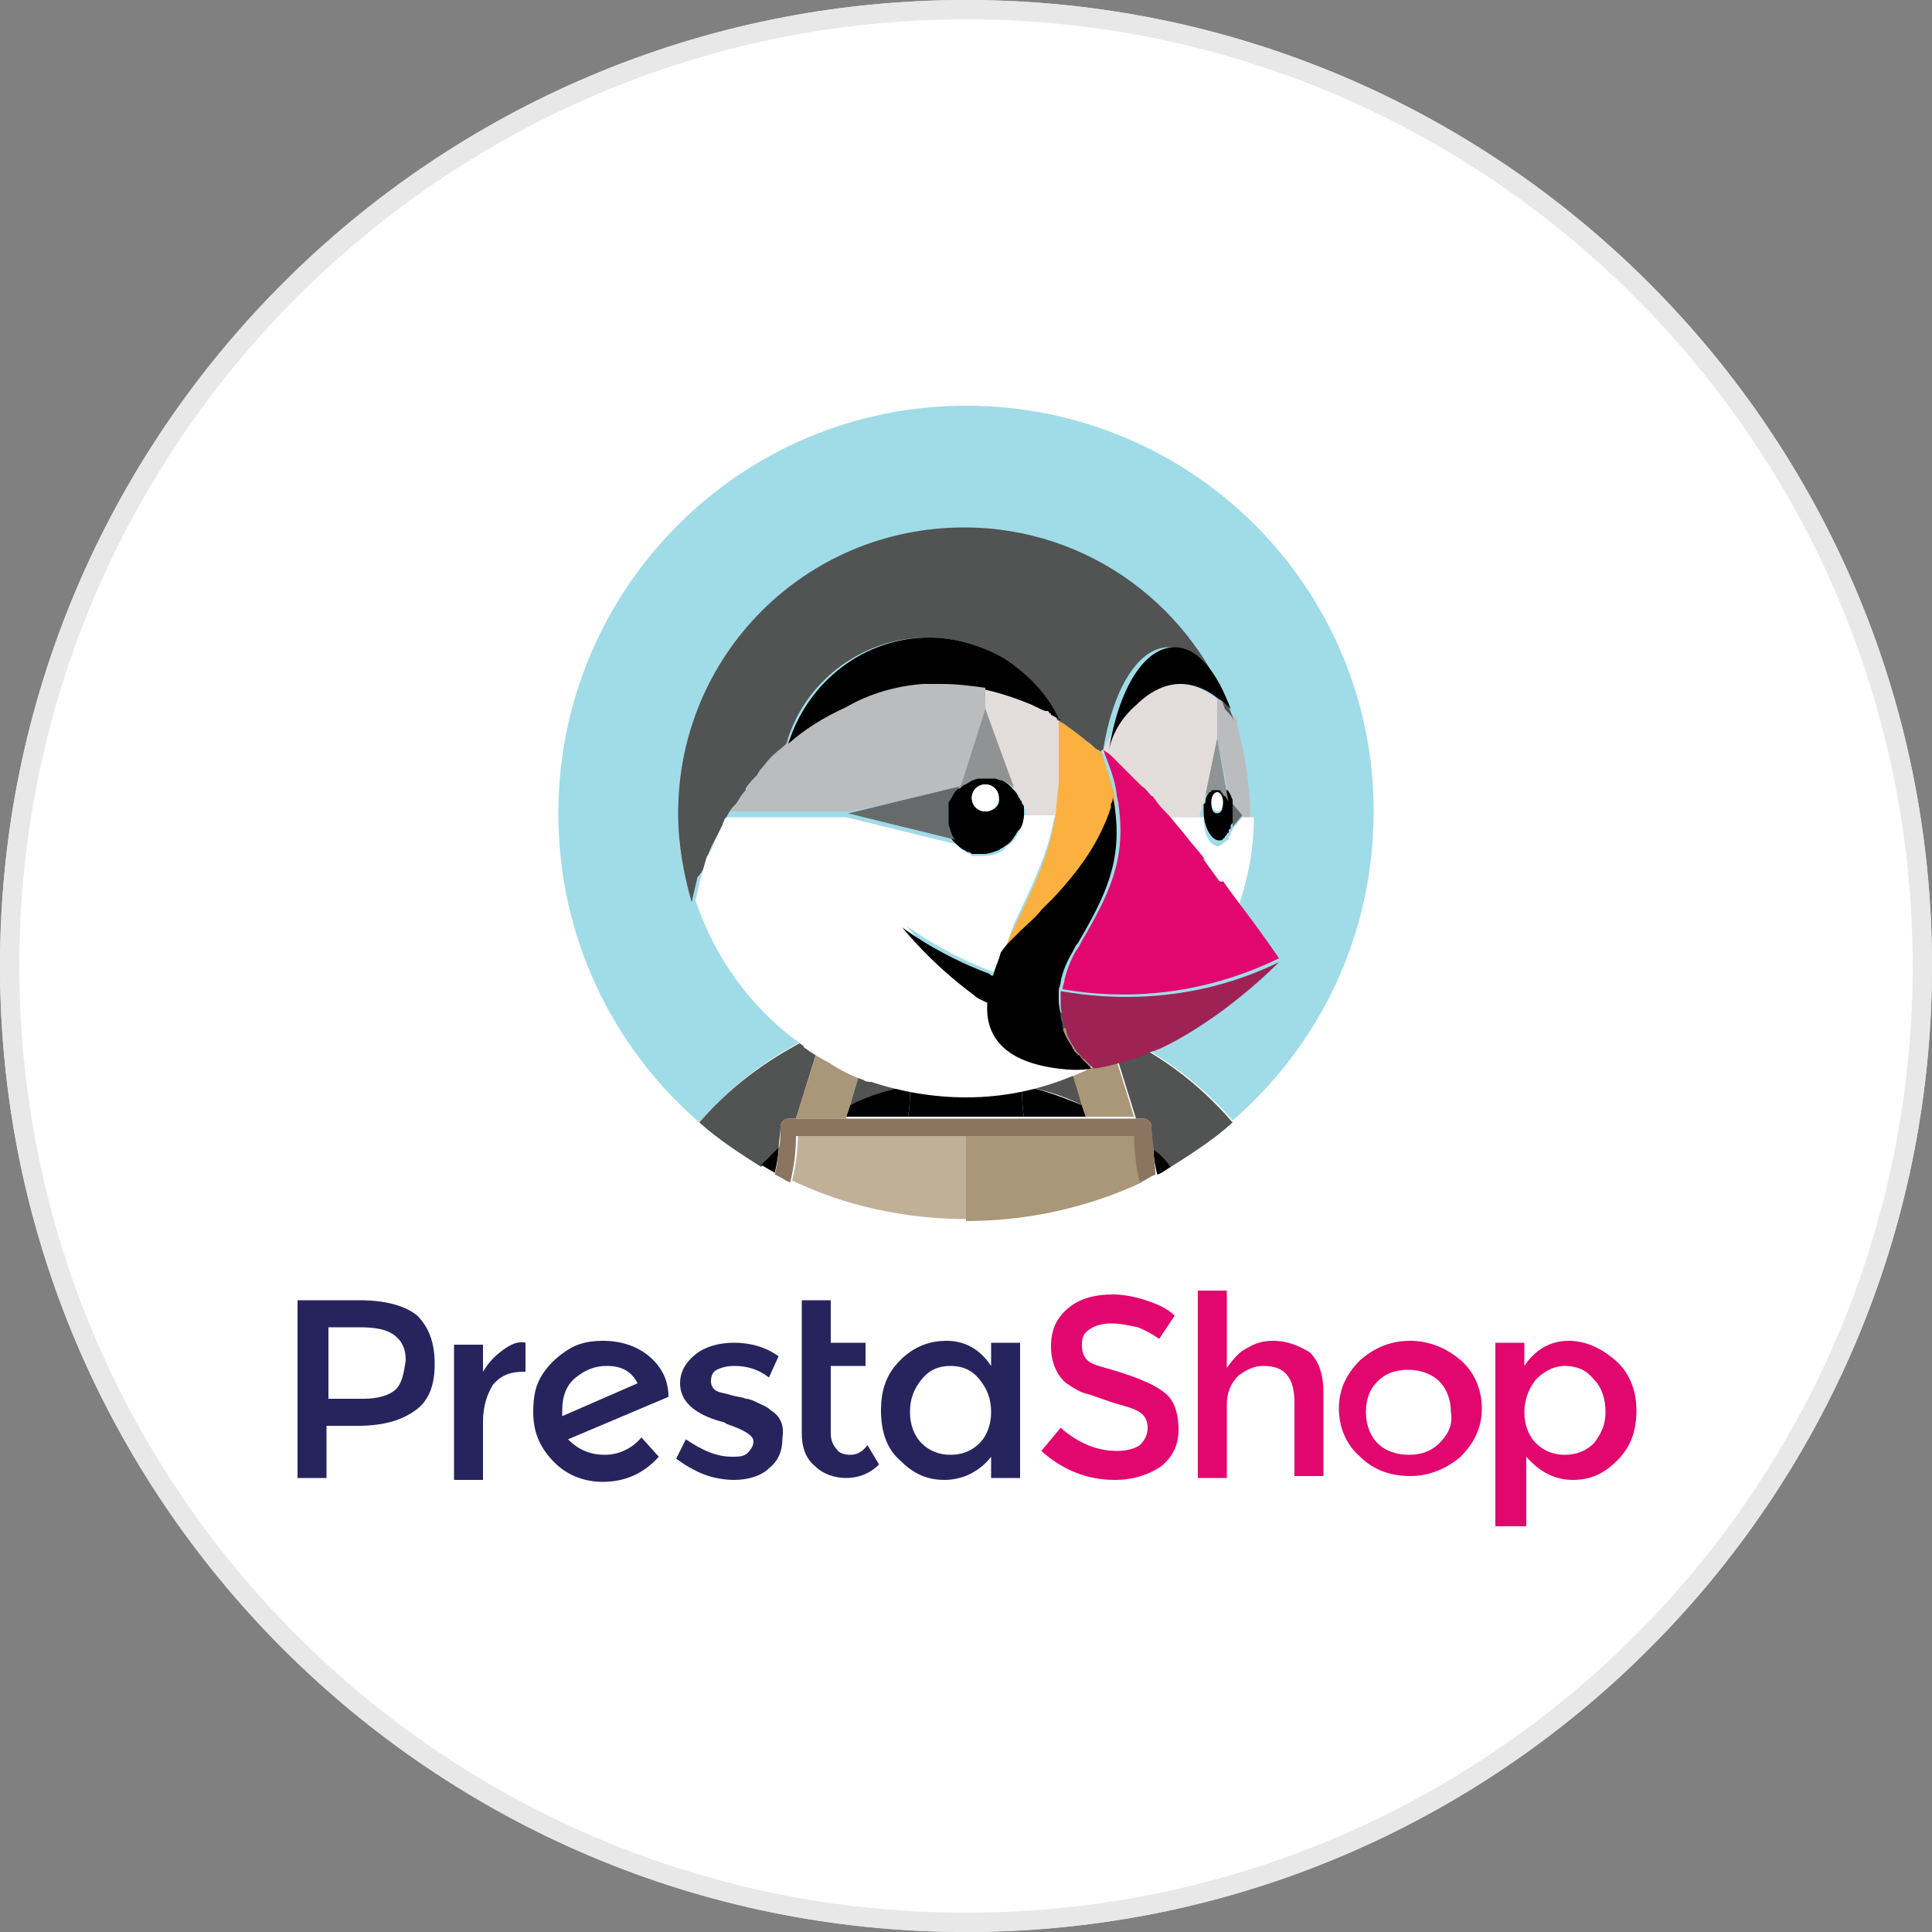 <?xml version="1.0" encoding="utf-8"?>
<!-- Generator: Adobe Illustrator 24.2.1, SVG Export Plug-In . SVG Version: 6.00 Build 0)  -->
<svg version="1.1" id="Layer_1" xmlns="http://www.w3.org/2000/svg" xmlns:xlink="http://www.w3.org/1999/xlink" x="0px" y="0px"
	width="100px" height="100px" viewBox="0 0 100 100" style="enable-background:new 0 0 100 100;" xml:space="preserve">
<rect x="0" y="0" width="100" height="100" fill="#808080" stroke="none"/>
<g>
	<g>
		<path style="fill:#E8E8E8;" d="M50,0c27.6,0,50,22.4,50,50s-22.4,50-50,50S0,77.6,0,50S22.4,0,50,0"/>
		<path style="fill:#FFFFFF;" d="M50,1c27,0,49,22,49,49S77.1,99,50,99S1,77,1,50S23,1,50,1"/>
		<path style="fill:#E8E8E8;" d="M50,0c27.6,0,50,22.4,50,50s-22.4,50-50,50S0,77.6,0,50S22.4,0,50,0"/>
		<path style="fill:#FFFFFF;" d="M50,1c27,0,49,22,49,49S77.1,99,50,99S1,77,1,50S23,1,50,1"/>
	</g>
	<g id="XMLID_141_">
		<g id="XMLID_142_">
			<path id="XMLID_160_" style="fill:#27245D;" d="M29.1,73.3c0-0.1,0-0.1,0-0.3c0-0.7,0.2-1.3,0.7-1.7c0.5-0.4,1-0.6,1.6-0.6
				c0.8,0,1.3,0.3,1.6,0.9L29.1,73.3z M34.6,72.3c0-0.8-0.3-1.5-1-2.1c-0.6-0.5-1.4-0.8-2.4-0.8c-0.6,0-1.2,0.1-1.7,0.4
				c-0.5,0.3-1,0.7-1.4,1.3c-0.4,0.6-0.5,1.2-0.5,2c0,1.1,0.4,1.9,1.1,2.6c0.7,0.7,1.6,1,2.5,1c1.1,0,2.1-0.4,2.9-1.3l-0.9-1
				c-0.5,0.6-1.2,0.9-1.9,0.9c-0.8,0-1.4-0.3-1.9-0.8L34.6,72.3L34.6,72.3z"/>
			<path id="XMLID_138_" style="fill:#27245D;" d="M26,69.9c-0.4,0.3-0.7,0.6-1,1.1v-1.4h-1.5v7H25v-3c0-0.8,0.2-1.4,0.5-1.9
				c0.4-0.5,0.9-0.7,1.6-0.7h0.1l0-1.5C26.8,69.4,26.4,69.6,26,69.9"/>
			<path id="XMLID_137_" style="fill:#27245D;" d="M39.9,73c-0.2-0.2-0.5-0.3-0.7-0.4c-0.2-0.1-0.4-0.2-0.6-0.2
				c-0.2-0.1-0.5-0.1-0.8-0.2c-0.3-0.1-0.5-0.1-0.7-0.2c-0.2-0.1-0.3-0.3-0.3-0.5c0-0.3,0.1-0.5,0.3-0.6c0.2-0.1,0.5-0.2,0.9-0.2
				c0.7,0,1.3,0.2,1.8,0.6l0.5-1.1c-0.7-0.5-1.5-0.7-2.3-0.7c-0.8,0-1.5,0.2-2,0.6c-0.5,0.4-0.8,0.9-0.8,1.5c0,0.9,0.7,1.6,2.2,2
				c0,0,0.1,0,0.2,0.1c0.9,0.3,1.4,0.6,1.4,0.9c0,0.2-0.1,0.4-0.3,0.6c-0.2,0.2-0.5,0.2-0.8,0.2c-0.8,0-1.5-0.3-2.4-0.9L35,75.5
				c0.4,0.3,0.9,0.6,1.4,0.8c0.5,0.2,1.1,0.3,1.6,0.3c0.7,0,1.4-0.2,1.8-0.6c0.5-0.4,0.7-0.9,0.7-1.6C40.6,73.8,40.4,73.3,39.9,73"
				/>
			<path id="XMLID_155_" style="fill:#27245D;" d="M20.5,71.9c-0.3,0.3-0.9,0.5-1.7,0.5h-1.8v-3.7h1.6c0.8,0,1.4,0.1,1.8,0.4
				c0.4,0.3,0.6,0.7,0.6,1.3C20.9,71.1,20.8,71.6,20.5,71.9 M21.6,68.1c-0.6-0.5-1.6-0.8-3-0.8h-3.2v9.2h1.5v-2.7h1.6
				c1.4,0,2.3-0.3,3-0.8s1-1.3,1-2.4C22.5,69.5,22.2,68.7,21.6,68.1"/>
			<path id="XMLID_134_" style="fill:#27245D;" d="M44,75.3c-0.3,0-0.6-0.1-0.7-0.3c-0.2-0.2-0.3-0.5-0.3-0.8v-3.5h1.8v-1.2H43v-2.2
				h-1.5v6.9c0,0.7,0.2,1.3,0.7,1.7c0.4,0.4,1,0.6,1.6,0.6c0.6,0,1.2-0.2,1.7-0.7l-0.6-1C44.6,75.2,44.3,75.3,44,75.3"/>
			<path id="XMLID_151_" style="fill:#27245D;" d="M50.7,74.7c-0.4,0.4-0.9,0.6-1.5,0.6c-0.6,0-1.1-0.2-1.5-0.6
				c-0.4-0.4-0.6-1-0.6-1.6c0-0.7,0.2-1.2,0.6-1.7c0.4-0.5,0.9-0.7,1.5-0.7s1.1,0.2,1.5,0.7c0.4,0.5,0.6,1,0.6,1.7
				C51.3,73.7,51.1,74.3,50.7,74.7 M51.3,70.7c-0.6-0.9-1.4-1.3-2.3-1.3s-1.7,0.3-2.4,1s-1,1.5-1,2.6c0,1.1,0.3,2,1,2.6
				c0.7,0.7,1.4,1,2.3,1c0.4,0,0.9-0.1,1.3-0.3c0.4-0.2,0.8-0.5,1.1-0.9v1.1h1.5v-7h-1.5V70.7z"/>
			<path id="XMLID_148_" style="fill:#E2066F;" d="M74.5,74.7c-0.4,0.4-0.9,0.6-1.6,0.6c-0.6,0-1.2-0.2-1.6-0.6
				c-0.4-0.4-0.6-1-0.6-1.6c0-0.7,0.2-1.2,0.6-1.6c0.4-0.4,0.9-0.6,1.6-0.6c0.6,0,1.2,0.2,1.6,0.6c0.4,0.4,0.6,1,0.6,1.6
				C75.2,73.7,75,74.2,74.5,74.7 M73,69.4c-1.1,0-1.9,0.4-2.6,1c-0.7,0.7-1.1,1.5-1.1,2.5c0,1,0.4,1.9,1.1,2.5c0.7,0.7,1.6,1,2.6,1
				c1,0,1.9-0.4,2.6-1c0.7-0.7,1.1-1.5,1.1-2.5c0-1-0.4-1.9-1.1-2.5C74.9,69.8,74,69.4,73,69.4"/>
			<path id="XMLID_145_" style="fill:#E2066F;" d="M82.5,74.7c-0.4,0.4-0.9,0.6-1.5,0.6s-1.1-0.2-1.5-0.6c-0.4-0.4-0.6-1-0.6-1.6
				s0.2-1.2,0.6-1.7c0.4-0.4,0.9-0.7,1.5-0.7c0.6,0,1.1,0.2,1.5,0.7c0.4,0.4,0.6,1,0.6,1.7C83.1,73.7,82.9,74.2,82.5,74.7
				 M83.6,70.4c-0.7-0.6-1.5-1-2.4-1s-1.7,0.4-2.3,1.3v-1.2h-1.5V79H79v-3.6c0.7,0.8,1.5,1.2,2.4,1.2s1.6-0.3,2.3-1
				c0.7-0.7,1-1.5,1-2.6S84.3,71,83.6,70.4"/>
			<path id="XMLID_127_" style="fill:#E2066F;" d="M65.9,69.4c-0.5,0-0.9,0.1-1.4,0.4c-0.4,0.2-0.7,0.6-1,1v-4h-1.5v9.7h1.5v-3.8
				c0-0.6,0.2-1.1,0.6-1.5c0.4-0.3,0.8-0.5,1.3-0.5c1.1,0,1.6,0.6,1.6,1.9v3.8h1.5v-4.3c0-0.9-0.2-1.6-0.7-2.1
				C67.3,69.7,66.7,69.4,65.9,69.4"/>
			<path id="XMLID_126_" style="fill:#E2066F;" d="M60.3,72.1c-0.5-0.4-1.2-0.7-2.1-1s-1.5-0.4-1.8-0.6c-0.3-0.2-0.4-0.5-0.4-0.9
				c0-0.4,0.1-0.6,0.4-0.8c0.3-0.2,0.7-0.3,1.1-0.3c0.5,0,0.9,0.1,1.4,0.2c0.5,0.2,0.8,0.4,1.1,0.6l0.8-1.2
				c-0.4-0.4-0.9-0.6-1.5-0.8s-1.2-0.3-1.7-0.3c-0.9,0-1.7,0.2-2.3,0.7c-0.6,0.5-0.9,1.1-0.9,2c0,0.8,0.3,1.5,0.8,1.9
				c0.3,0.2,0.6,0.4,0.9,0.5c0.4,0.1,0.9,0.3,1.5,0.5c0.7,0.2,1.1,0.3,1.4,0.5s0.4,0.5,0.4,0.8s-0.1,0.6-0.4,0.9
				c-0.3,0.2-0.7,0.3-1.2,0.3c-1,0-2-0.4-2.9-1.2l-1,1.2c1.1,1,2.4,1.5,3.8,1.5c1,0,1.8-0.3,2.4-0.7c0.6-0.5,0.9-1.1,0.9-1.9
				S60.8,72.5,60.3,72.1"/>
		</g>
		<g>
			<path id="XMLID_125_" style="fill:#A0DBE8;" d="M42.6,53.4c0.3-0.2,0.7-0.3,1-0.4c0.4-0.1,0.8-0.3,1.2-0.4c0.5-0.2,1-0.3,1.5-0.4
				c0.7-0.1,1.4-0.3,2.1-0.3c-0.4,1.2-0.8,2.4-1.3,3.7c0,0.2,0,0.5,0,0.7C48,56,49,55.9,50,55.9s2,0.1,2.9,0.3c0-0.2,0-0.5,0-0.7
				c-0.5-1.2-0.9-2.4-1.3-3.7c0.7,0.1,1.4,0.2,2.1,0.3c0.5,0.1,1,0.2,1.5,0.4c0.4,0.1,0.8,0.3,1.2,0.4c0.4,0.1,0.7,0.3,1,0.4
				c2.4,1.1,4.6,2.6,6.4,4.7c4.5-3.9,7.3-9.6,7.3-16C71.1,30.4,61.7,21,50,21c-11.7,0-21.1,9.5-21.1,21.1c0,6.4,2.8,12.1,7.3,16
				C38,56,40.2,54.4,42.6,53.4z"/>
			<path id="XMLID_124_" style="fill:#525353;" d="M44,57.2c1-0.4,2-0.8,3.1-1c0-0.2,0-0.5,0-0.7c0.5-1.2,0.9-2.4,1.3-3.7
				c-0.7,0.1-1.4,0.2-2.1,0.3c-0.5,0.1-1,0.2-1.5,0.4c-0.4,0.1-0.8,0.3-1.2,0.4l1.5,0.4L44,57.2z"/>
			<path id="XMLID_123_" style="fill:#525353;" d="M40.3,59.5c0-0.4,0.1-0.8,0.1-1.2c0-0.2,0.2-0.4,0.4-0.4h0.4l1.4-4.5
				c-2.4,1.1-4.6,2.6-6.4,4.7c1,0.9,2.1,1.6,3.2,2.3C39.7,60,40,59.7,40.3,59.5z"/>
			<path id="XMLID_122_" style="fill:#525353;" d="M57.4,53.4l1.4,4.5h0.4c0.2,0,0.4,0.2,0.4,0.4c0,0.4,0,0.8,0.1,1.2
				c0.3,0.3,0.6,0.6,0.9,0.9c1.1-0.7,2.2-1.4,3.2-2.3C62,56,59.8,54.4,57.4,53.4z"/>
			<path id="XMLID_121_" style="fill:#525353;" d="M54.9,53.3l1.5-0.4c-0.4-0.1-0.8-0.3-1.2-0.4c-0.5-0.2-1-0.3-1.5-0.4
				c-0.7-0.1-1.4-0.3-2.1-0.3c0.4,1.2,0.8,2.4,1.3,3.7c0,0.2,0,0.5,0,0.7c1.1,0.2,2.1,0.5,3.1,1L54.9,53.3z"/>
			<path id="XMLID_120_" d="M50,57.8h3c-0.1-0.5-0.1-1.1-0.1-1.6C52,56,51,55.9,50,55.9c-1,0-2,0.1-2.9,0.3c0,0.5,0,1.1-0.1,1.6H50z
				"/>
			<path id="XMLID_119_" d="M39.4,60.3c0.2,0.1,0.5,0.3,0.7,0.4c0.1-0.4,0.2-0.9,0.2-1.3C40,59.7,39.7,60,39.4,60.3z"/>
			<path id="XMLID_118_" d="M43.8,57.8H47c0.1-0.5,0.1-1.1,0.1-1.6c-1.1,0.2-2.1,0.5-3.1,1L43.8,57.8z"/>
			<path id="XMLID_117_" d="M59.7,59.5c0,0.4,0.1,0.9,0.2,1.3c0.3-0.1,0.5-0.3,0.7-0.4C60.3,60,60,59.7,59.7,59.5z"/>
			<path id="XMLID_116_" d="M56.2,57.8L56,57.2c-1-0.4-2-0.8-3.1-1c0,0.5,0,1.1,0.1,1.6H56.2L56.2,57.8z"/>
			<path id="XMLID_115_" style="fill:#AA9678;" d="M43.8,57.8l0.2-0.6l1.2-3.9L43.6,53c-0.4,0.1-0.7,0.3-1,0.4l-1.4,4.5h1.4H43.8
				L43.8,57.8z"/>
			<path id="XMLID_114_" style="fill:#AA9678;" d="M56,57.2l0.2,0.6h1.1h1.4l-1.4-4.5c-0.3-0.2-0.7-0.3-1-0.4l-1.5,0.4L56,57.2z"/>
			<path id="XMLID_113_" style="fill:#C0B098;" d="M41.3,58.7C41.3,58.7,41.3,58.7,41.3,58.7L41.3,58.7
				C41.3,58.7,41.3,58.7,41.3,58.7z"/>
			<path id="XMLID_112_" style="fill:#C0B098;" d="M50,58.7h-3.1h-3.4h-2.2c0,0,0,0,0,0c0,0.8-0.1,1.6-0.3,2.4c2.7,1.3,5.8,2,9.1,2
				L50,58.7L50,58.7z"/>
			<path id="XMLID_111_" style="fill:#AA9678;" d="M58.7,58.7L58.7,58.7C58.7,58.7,58.7,58.7,58.7,58.7
				C58.7,58.7,58.7,58.7,58.7,58.7z"/>
			<path id="XMLID_110_" style="fill:#AA9678;" d="M58.7,58.7h-2.2h-3.4H50l0,0v4.5c3.2,0,6.3-0.7,9.1-2
				C58.9,60.4,58.8,59.6,58.7,58.7C58.7,58.7,58.7,58.7,58.7,58.7z"/>
			<rect id="XMLID_109_" x="50" y="58.3" style="fill:#786453;" width="0" height="0.4"/>
			<path id="XMLID_108_" style="fill:#8B7460;" d="M59.7,59.5c0-0.4-0.1-0.8-0.1-1.2c0-0.2-0.2-0.4-0.4-0.4h-0.4h-1.5h-1.1H53h-3h-3
				h-3.3h-1.1h-1.4h-0.4c-0.2,0-0.4,0.2-0.4,0.4c0,0.4,0,0.8-0.1,1.2c0,0.4-0.1,0.9-0.2,1.3c0.3,0.1,0.5,0.3,0.8,0.4
				c0.2-0.8,0.3-1.6,0.3-2.4c0,0,0,0,0,0h0h2.2h3.4H50l0,0h3.1h3.4h2.2h0c0,0,0,0,0,0c0,0.8,0.1,1.6,0.3,2.4
				c0.3-0.1,0.5-0.3,0.8-0.4C59.8,60.3,59.7,59.9,59.7,59.5z"/>
			<g>
				<path id="XMLID_107_" style="fill:none;" d="M57.1,38.9L57.1,38.9L57.1,38.9c0.3,0.8,0.6,1.5,0.7,2.3c0,0.1,0,0.1,0,0.2
					c0,0.1,0,0.2,0,0.2c0-0.1,0-0.2,0.1-0.4C57.7,40.4,57.4,39.6,57.1,38.9L57.1,38.9L57.1,38.9L57.1,38.9z"/>
				<path id="XMLID_106_" style="fill:none;" d="M63.3,43.7C63.2,43.7,63.2,43.7,63.3,43.7C63.2,43.7,63.2,43.7,63.3,43.7z"/>
				<path id="XMLID_105_" style="fill:none;" d="M63.4,43.5C63.4,43.6,63.4,43.6,63.4,43.5C63.4,43.6,63.4,43.6,63.4,43.5z"/>
				<path id="XMLID_104_" style="fill:none;" d="M56.5,38.3c-0.5-0.4-1-0.8-1.5-1.1l0,0C55.5,37.5,56,37.9,56.5,38.3z"/>
				<path id="XMLID_103_" style="fill:none;" d="M61.4,43.4C61.4,43.4,61.4,43.4,61.4,43.4C61.4,43.4,61.4,43.4,61.4,43.4z"/>
				<path id="XMLID_102_" style="fill:none;" d="M62.3,44.5C62.3,44.5,62.3,44.5,62.3,44.5C62.3,44.5,62.3,44.5,62.3,44.5z"/>
				<path id="XMLID_101_" style="fill:none;" d="M57.8,41.6c0,0.1,0,0.1,0,0.2C57.7,41.7,57.7,41.7,57.8,41.6z"/>
				<path id="XMLID_100_" style="fill:none;" d="M55.7,49.3c-0.3,0.5-0.5,1.1-0.6,1.5C55.2,50.4,55.4,49.9,55.7,49.3
					c0.1-0.2,0.2-0.4,0.3-0.5C55.9,49,55.8,49.2,55.7,49.3C55.7,49.3,55.7,49.3,55.7,49.3z"/>
				<path id="XMLID_99_" style="fill:none;" d="M57.1,38.9c0,0,0-0.1,0.1-0.1l0,0C57.1,38.8,57.1,38.8,57.1,38.9
					c0.1,0.1,0.3,0.2,0.4,0.3C57.4,39.1,57.2,39,57.1,38.9z"/>
				<path id="XMLID_98_" style="fill:none;" d="M52.9,41.6L52.9,41.6L52.9,41.6z"/>
				<path id="XMLID_97_" style="fill:none;" d="M52.8,41.3L52.8,41.3L52.8,41.3z"/>
				<path id="XMLID_96_" style="fill:none;" d="M54.2,36.8C54.2,36.8,54.1,36.7,54.2,36.8C54.1,36.7,54.2,36.8,54.2,36.8z"/>
				<path id="XMLID_95_" style="fill:none;" d="M54.3,36.8C54.3,36.8,54.2,36.8,54.3,36.8C54.2,36.8,54.3,36.8,54.3,36.8z"/>
				<path id="XMLID_94_" style="fill:none;" d="M55,38.5c0,0.1,0,0.1,0,0.2C55,38.6,55,38.6,55,38.5z"/>
				<path id="XMLID_93_" style="fill:none;" d="M52.8,41.5L52.8,41.5L52.8,41.5z"/>
				<path id="XMLID_92_" style="fill:none;" d="M63.1,45.6C63.2,45.6,63.2,45.7,63.1,45.6C63.2,45.7,63.2,45.6,63.1,45.6z"/>
				<path id="XMLID_91_" style="fill:none;" d="M55,39.2c0,0.2,0,0.5,0,0.7C55,39.6,55,39.4,55,39.2z"/>
				<path id="XMLID_90_" style="fill:none;" d="M53,41.8L53,41.8L53,41.8z"/>
				<path id="XMLID_89_" style="fill:none;" d="M54.9,37.2c-0.1,0-0.3-0.2-0.5-0.3C54.6,37,54.8,37.1,54.9,37.2z"/>
				<path id="XMLID_88_" style="fill:none;" d="M54.4,36.9c0,0-0.1-0.1-0.1-0.1C54.3,36.9,54.4,36.9,54.4,36.9z"/>
				<path id="XMLID_87_" style="fill:none;" d="M54.9,37.2L54.9,37.2L54.9,37.2L54.9,37.2z"/>
				<path id="XMLID_86_" style="fill:none;" d="M63.8,42.3C63.8,42.3,63.8,42.3,63.8,42.3L63.8,42.3L63.8,42.3
					C63.8,42.3,63.8,42.3,63.8,42.3C63.8,42.3,63.8,42.3,63.8,42.3C63.8,42.3,63.8,42.3,63.8,42.3z"/>
				<path id="XMLID_85_" style="fill:none;" d="M60.4,42.2C60.4,42.2,60.4,42.2,60.4,42.2L60.4,42.2L60.4,42.2
					C60.4,42.3,60.4,42.2,60.4,42.2L60.4,42.2z"/>
				<path id="XMLID_84_" style="fill:none;" d="M57.5,39.2c0.3,0.3,0.6,0.5,0.8,0.8C58,39.7,57.8,39.5,57.5,39.2z"/>
				<path id="XMLID_83_" style="fill:none;" d="M63,40.8c0.1,0,0.1,0,0.2,0C63.1,40.8,63,40.8,63,40.8z"/>
				<path id="XMLID_82_" style="fill:none;" d="M62.2,41.9C62.2,41.9,62.2,41.9,62.2,41.9C62.2,41.9,62.2,41.9,62.2,41.9z"/>
				<path id="XMLID_81_" style="fill:none;" d="M63.2,40.9C63.2,40.9,63.3,40.9,63.2,40.9C63.3,40.9,63.2,40.9,63.2,40.9z"/>
				<path id="XMLID_80_" style="fill:none;" d="M63.5,41.1C63.5,41.2,63.5,41.2,63.5,41.1C63.5,41.2,63.5,41.2,63.5,41.1z"/>
				<path id="XMLID_79_" style="fill:none;" d="M63.8,42L63.8,42C63.8,42,63.8,42,63.8,42C63.8,42,63.8,42,63.8,42L63.8,42z"/>
				<path id="XMLID_78_" style="fill:none;" d="M63.8,42.6L63.8,42.6C63.8,42.6,63.8,42.6,63.8,42.6L63.8,42.6
					C63.8,42.6,63.8,42.6,63.8,42.6z"/>
				<path id="XMLID_77_" style="fill:none;" d="M62.4,41.2C62.4,41.2,62.5,41.2,62.4,41.2C62.5,41.2,62.4,41.2,62.4,41.2z"/>
				<path id="XMLID_76_" style="fill:none;" d="M62.8,40.8c0,0,0.1,0,0.2,0C62.9,40.8,62.9,40.8,62.8,40.8z"/>
				<path id="XMLID_75_" style="fill:none;" d="M59.1,40.8c-0.1-0.1-0.3-0.3-0.4-0.4C58.8,40.5,59,40.6,59.1,40.8z"/>
				<path id="XMLID_74_" style="fill:none;" d="M63,36.2L63,36.2L63,36.2v2l-0.7,3.4c0,0,0,0,0,0v0l0,0l0,0l0.7-3.4V36.2L63,36.2
					L63,36.2L63,36.2z"/>
				<path id="XMLID_73_" style="fill:none;" d="M59.8,41.5c-0.1-0.1-0.1-0.2-0.2-0.2C59.7,41.4,59.7,41.5,59.8,41.5z"/>
				<path id="XMLID_72_" style="fill:none;" d="M63.7,41.6C63.7,41.6,63.7,41.7,63.7,41.6L63.7,41.6C63.8,41.7,63.7,41.6,63.7,41.6
					L63.7,41.6L63.7,41.6z"/>
				<path id="XMLID_71_" style="fill:none;" d="M62.1,42.3L62.1,42.3C62.1,42.2,62.1,42.2,62.1,42.3C62.1,42.2,62.1,42.2,62.1,42.3z
					"/>
				<path id="XMLID_70_" style="fill:none;" d="M62.7,40.9C62.7,40.9,62.8,40.9,62.7,40.9C62.8,40.9,62.7,40.9,62.7,40.9z"/>
				<path id="XMLID_69_" style="fill:none;" d="M62.5,41c0,0,0.1-0.1,0.1-0.1C62.6,41,62.6,41,62.5,41z"/>
				<path id="XMLID_68_" style="fill:none;" d="M63.8,42.9L63.8,42.9c0,0.1,0,0.1-0.1,0.2C63.7,43,63.7,42.9,63.8,42.9L63.8,42.9
					L63.8,42.9z"/>
				<path id="XMLID_67_" style="fill:none;" d="M38,41.6c0,0,0.1-0.1,0.1-0.1C38.1,41.5,38.1,41.6,38,41.6z"/>
				<path id="XMLID_66_" style="fill:none;" d="M63.3,40.9c0,0,0.1,0.1,0.1,0.1C63.4,41,63.4,41,63.3,40.9z"/>
				<path id="XMLID_65_" style="fill:none;" d="M38.6,40.7C38.6,40.7,38.7,40.7,38.6,40.7C38.7,40.7,38.6,40.7,38.6,40.7z"/>
				<path id="XMLID_64_" style="fill:none;" d="M53,42.3L53,42.3L53,42.3L53,42.3L53,42.3L53,42.3C53,42.2,53,42.2,53,42.3z"/>
				<path id="XMLID_63_" style="fill:none;" d="M37.1,43.3c0,0.1-0.1,0.2-0.1,0.2C37,43.5,37.1,43.4,37.1,43.3z"/>
				<path id="XMLID_62_" style="fill:none;" d="M36.6,44.4C36.6,44.4,36.6,44.4,36.6,44.4C36.6,44.4,36.6,44.4,36.6,44.4z"/>
				<path id="XMLID_61_" style="fill:none;" d="M63.5,36.7L63.5,36.7L63.5,36.7L63.5,36.7z"/>
				<path id="XMLID_60_" style="fill:none;" d="M40.8,38.4L40.8,38.4L40.8,38.4z"/>
				<path id="XMLID_59_" style="fill:none;" d="M40,39.1c0,0,0.1-0.1,0.1-0.1C40.1,39.1,40,39.1,40,39.1z"/>
				<path id="XMLID_58_" style="fill:none;" d="M39.2,40c0-0.1,0.1-0.1,0.1-0.2C39.3,39.9,39.3,39.9,39.2,40z"/>
				<path id="XMLID_57_" style="fill:none;" d="M63.7,41.6L63,38.2L63.7,41.6z"/>
				<path id="XMLID_56_" style="fill:none;" d="M50.6,44.2C50.6,44.2,50.6,44.2,50.6,44.2C50.6,44.2,50.6,44.2,50.6,44.2z"/>
				<path id="XMLID_55_" style="fill:none;" d="M50.8,44.2C50.8,44.2,50.8,44.2,50.8,44.2C50.8,44.2,50.8,44.2,50.8,44.2z"/>
				<path id="XMLID_54_" style="fill:none;" d="M37.6,42.4c0,0.1-0.1,0.2-0.1,0.3C37.5,42.6,37.5,42.5,37.6,42.4z"/>
				<path id="XMLID_53_" style="fill:none;" d="M50.1,44L50.1,44L50.1,44z"/>
				<path id="XMLID_52_" style="fill:none;" d="M50.4,44.2C50.4,44.2,50.4,44.2,50.4,44.2C50.4,44.2,50.4,44.2,50.4,44.2z"/>
				<path id="XMLID_51_" style="fill:none;" d="M50.2,44.1L50.2,44.1L50.2,44.1z"/>
				<path id="XMLID_50_" style="fill:none;" d="M49.2,43L49.2,43L49.2,43z"/>
				<path id="XMLID_49_" style="fill:none;" d="M49.1,41.8C49.1,41.8,49.1,41.8,49.1,41.8C49.1,41.8,49.1,41.8,49.1,41.8z"/>
				<path id="XMLID_48_" style="fill:none;" d="M49.3,41.3L49.3,41.3L49.3,41.3z"/>
				<path id="XMLID_47_" style="fill:none;" d="M50,40.6L50,40.6L50,40.6z"/>
				<path id="XMLID_46_" style="fill:none;" d="M49.1,41.6C49.1,41.6,49.1,41.6,49.1,41.6C49.1,41.7,49.1,41.6,49.1,41.6z"/>
				<path id="XMLID_45_" style="fill:none;" d="M49.2,41.5C49.2,41.5,49.2,41.5,49.2,41.5C49.2,41.5,49.2,41.5,49.2,41.5z"/>
				<path id="XMLID_44_" style="fill:none;" d="M51.4,40.3C51.4,40.3,51.4,40.3,51.4,40.3C51.4,40.3,51.4,40.3,51.4,40.3z"/>
				<path id="XMLID_43_" style="fill:none;" d="M51.8,40.4L51.8,40.4L51.8,40.4z"/>
				<path id="XMLID_42_" style="fill:none;" d="M50.3,40.4L50.3,40.4L50.3,40.4z"/>
				<path id="XMLID_41_" style="fill:none;" d="M50.7,40.3C50.7,40.3,50.6,40.3,50.7,40.3C50.6,40.3,50.7,40.3,50.7,40.3z"/>
				<path id="XMLID_40_" style="fill:none;" d="M53,42L53,42L53,42z"/>
				<path id="XMLID_39_" style="fill:none;" d="M51,35.9C51,35.8,51,35.8,51,35.9C51,35.8,51,35.8,51,35.9z"/>
				<path id="XMLID_38_" style="fill:none;" d="M51,35.7C51,35.7,51,35.7,51,35.7C51,35.7,51,35.7,51,35.7z"/>
				<path id="XMLID_37_" style="fill:none;" d="M51,35.7C51,35.6,51,35.6,51,35.7C51,35.6,51,35.6,51,35.7z"/>
				<path id="XMLID_36_" style="fill:none;" d="M51,36.1L51,36.1V36c0,0,0-0.1,0-0.1C51,36,51,36.1,51,36.1z"/>
				<path id="XMLID_35_" style="fill:none;" d="M63.6,43.3C63.5,43.4,63.5,43.4,63.6,43.3C63.5,43.4,63.6,43.4,63.6,43.3z"/>
				<path id="XMLID_34_" style="fill:none;" d="M49.1,42C49.1,42,49.1,42.1,49.1,42C49.1,42.1,49.1,42,49.1,42z"/>
				<path id="XMLID_33_" style="fill:none;" d="M49.1,42.7L49.1,42.7L49.1,42.7z"/>
				<path id="XMLID_32_" style="fill:none;" d="M63.7,43.1c0,0,0,0.1-0.1,0.1C63.6,43.2,63.7,43.2,63.7,43.1z"/>
				<path id="XMLID_31_" style="fill:#525353;" d="M56,54.8c-0.1-0.1-0.1-0.2-0.2-0.2C55.9,54.7,56,54.8,56,54.8L56,54.8z"/>
				<path id="XMLID_30_" style="fill:#AA9678;" d="M56.5,55.3L56.5,55.3L56.5,55.3c0,0-0.2-0.2-0.5-0.5l0,0
					C56.3,55.1,56.5,55.3,56.5,55.3z"/>
				<rect id="XMLID_29_" x="63" y="36.2" style="fill:#FFFFFF;" width="0" height="0"/>
				<path id="XMLID_28_" style="fill:#FFFFFF;" d="M63.8,42.3L63.8,42.3L63.8,42.3L63.8,42.3z"/>
				<path id="XMLID_27_" style="fill:#BBBCBD;" d="M64.1,37.4L64.1,37.4L64.1,37.4C64.1,37.4,64.1,37.4,64.1,37.4L64.1,37.4
					c-0.2-0.3-0.4-0.5-0.5-0.7l0,0l0,0l0,0l0,0c-0.1-0.1-0.2-0.2-0.3-0.3c0,0-0.1-0.1-0.1-0.1c-0.1-0.1-0.1-0.1-0.2-0.1l0,0v2
					l0.7,3.4l0,0c0,0,0,0.1,0,0.1l0.5,0.6l0,0h0.5c0-0.1,0-0.1,0-0.2l0,0c0-1.6-0.3-3.2-0.7-4.7l0,0C64.1,37.4,64.1,37.4,64.1,37.4z
					"/>
				<path id="XMLID_26_" style="fill:#BBBCBD;" d="M63.8,42.3L63.8,42.3L63.8,42.3L63.8,42.3z"/>
				<path id="XMLID_25_" style="fill:#676A6A;" d="M63.8,42L63.8,42C63.8,42,63.8,42,63.8,42L63.8,42c0,0.1,0,0.2,0,0.3c0,0,0,0,0,0
					l0,0l0,0c0,0,0,0,0,0c0,0.1,0,0.2,0,0.2l0,0v0v0c0,0.1,0,0.2,0,0.3l0,0l0,0l0,0l0,0l0,0l0.5-0.6l-0.5-0.6l0,0
					C63.8,41.8,63.8,41.9,63.8,42z"/>
				<path d="M63.8,42.6C63.8,42.6,63.8,42.6,63.8,42.6c0-0.1,0-0.2,0-0.3c0,0,0,0,0-0.1s0,0,0-0.1c0-0.1,0-0.2,0-0.3c0,0,0,0,0,0
					c0-0.1,0-0.2,0-0.3c0,0,0-0.1,0-0.1c-0.1-0.2-0.1-0.3-0.2-0.4c0,0,0,0,0,0c0,0,0-0.1-0.1-0.1c0,0-0.1-0.1-0.1-0.1c0,0,0,0,0,0
					c0,0-0.1,0-0.1-0.1c0,0,0,0,0,0c0,0-0.1,0-0.2,0s-0.1,0-0.2,0c0,0,0,0,0,0c0,0-0.1,0-0.1,0.1c0,0,0,0,0,0c0,0-0.1,0.1-0.1,0.1
					c0,0,0,0.1-0.1,0.1c0,0,0,0,0,0c-0.1,0.1-0.2,0.3-0.2,0.4v0c0,0.1,0,0.2-0.1,0.2c0,0,0,0,0,0.1c0,0.1,0,0.2,0,0.3c0,0,0,0,0,0
					l0,0c0,0.8,0.4,1.5,0.8,1.5c0.1,0,0.2,0,0.2-0.1c0,0,0,0,0,0c0,0,0.1,0,0.1-0.1c0,0,0,0,0,0c0,0,0.1-0.1,0.1-0.1
					c0,0,0-0.1,0.1-0.1c0,0,0,0,0-0.1c0,0,0-0.1,0.1-0.1c0,0,0,0,0-0.1c0-0.1,0-0.1,0.1-0.2C63.8,42.8,63.8,42.7,63.8,42.6z
					 M63,42.1c-0.2,0-0.3-0.2-0.3-0.5c0-0.3,0.1-0.5,0.3-0.5c0.2,0,0.3,0.2,0.3,0.5S63.2,42.1,63,42.1z"/>
				<ellipse id="XMLID_22_" style="fill:#FFFFFF;" cx="63" cy="41.5" rx="0.3" ry="0.5"/>
				<path id="XMLID_21_" style="fill:#909393;" d="M62.2,41.6L62.2,41.6c0.1-0.2,0.1-0.3,0.2-0.4c0,0,0,0,0,0c0,0,0-0.1,0.1-0.1
					c0,0,0.1-0.1,0.1-0.1c0,0,0,0,0,0c0,0,0.1,0,0.1-0.1c0,0,0,0,0,0c0,0,0.1,0,0.2,0s0.1,0,0.2,0c0,0,0,0,0,0c0,0,0.1,0,0.1,0.1
					c0,0,0,0,0,0c0,0,0.1,0.1,0.1,0.1c0,0,0,0.1,0.1,0.1c0,0,0,0,0,0c0.1,0.1,0.2,0.3,0.2,0.4l0,0l0,0L63,38.2L62.2,41.6L62.2,41.6
					L62.2,41.6z"/>
				<path d="M53,42.2c0-0.1,0-0.1,0-0.2l0,0c0-0.1,0-0.1,0-0.2l0,0c0-0.1,0-0.1-0.1-0.2l0,0c0-0.1,0-0.1-0.1-0.2l0,0
					c0-0.1-0.1-0.1-0.1-0.2l0,0c-0.1-0.2-0.2-0.3-0.4-0.5c-0.2-0.2-0.4-0.3-0.6-0.4l0,0c-0.1,0-0.2-0.1-0.4-0.1c0,0,0,0,0,0
					c-0.1,0-0.3,0-0.4,0s-0.3,0-0.4,0h0c-0.1,0-0.2,0.1-0.4,0.1c0,0,0,0,0,0c-0.1,0-0.2,0.1-0.3,0.2l0,0c-0.1,0.1-0.2,0.1-0.3,0.2
					l0,0h0c-0.1,0.1-0.3,0.3-0.4,0.5l0,0c0,0.1-0.1,0.1-0.1,0.2c0,0,0,0,0,0c0,0.1,0,0.1-0.1,0.2c0,0,0,0,0,0c0,0.1,0,0.1,0,0.2
					c0,0,0,0,0,0c0,0.1,0,0.1,0,0.2c0,0,0,0,0,0c0,0.1,0,0.1,0,0.2c0,0.1,0,0.3,0,0.4c0,0,0,0,0,0c0,0.1,0.1,0.2,0.1,0.4l0,0
					c0.1,0.2,0.2,0.4,0.4,0.6c0.1,0.1,0.3,0.3,0.5,0.4l0,0c0.1,0,0.1,0.1,0.2,0.1h0c0.1,0,0.1,0,0.2,0.1c0,0,0,0,0,0
					c0.1,0,0.1,0,0.2,0c0,0,0,0,0,0c0.1,0,0.1,0,0.2,0c0,0,0,0,0,0c0.1,0,0.1,0,0.2,0c0.3,0,0.5-0.1,0.8-0.2
					c0.1-0.1,0.2-0.1,0.3-0.2c0.2-0.1,0.4-0.3,0.5-0.5c0.1-0.1,0.1-0.2,0.2-0.3C52.9,42.8,53,42.6,53,42.2L53,42.2L53,42.2
					C53,42.2,53,42.2,53,42.2L53,42.2z M51,42c-0.4,0-0.7-0.3-0.7-0.7s0.3-0.7,0.7-0.7s0.7,0.3,0.7,0.7C51.8,41.7,51.4,42,51,42z"/>
				<circle id="XMLID_18_" style="fill:#FFFFFF;" cx="51" cy="41.3" r="0.7"/>
				<path id="XMLID_17_" style="fill:#BBBCBD;" d="M49.7,40.8L49.7,40.8L49.7,40.8L49.7,40.8L49.7,40.8l1.4-4.2c0,0,0-0.3,0-0.5
					c0-0.1,0-0.1,0-0.2c0,0,0,0,0-0.1c0,0,0-0.1,0-0.1c0,0,0,0,0-0.1c0,0,0,0,0-0.1c0,0,0,0,0,0c0,0,0,0,0,0
					c-0.8-0.2-1.5-0.2-2.3-0.2c-0.3,0-0.5,0-0.8,0c0,0-0.1,0-0.1,0c-1.4,0.1-2.7,0.5-4,1c-1.1,0.5-2.1,1.1-3,1.9l0,0l0,0
					c-0.2,0.2-0.5,0.4-0.7,0.6c0,0-0.1,0.1-0.1,0.1c-0.2,0.2-0.4,0.4-0.6,0.7c0,0.1-0.1,0.1-0.1,0.2c-0.2,0.2-0.4,0.5-0.6,0.7
					c0,0,0,0,0,0.1c-0.2,0.2-0.3,0.5-0.5,0.7c0,0-0.1,0.1-0.1,0.1c-0.1,0.2-0.3,0.4-0.4,0.6h6.2h0L49.7,40.8z"/>
				<path id="XMLID_16_" style="fill:#E2DDDB;" d="M54.9,40.4c0-0.2,0-0.3,0-0.5c0-0.2,0-0.4,0-0.7c0-0.2,0-0.3,0-0.5
					c0-0.1,0-0.1,0-0.2c0-0.5,0-0.9,0-1.3l0,0l0,0l0,0l0,0c0,0,0,0,0,0c0,0,0,0,0,0c-0.1,0-0.3-0.2-0.5-0.3h0c0,0-0.1-0.1-0.1-0.1
					l0,0c0,0-0.1,0-0.1-0.1l0,0c0,0-0.1,0-0.1,0c-0.3-0.2-0.6-0.3-0.9-0.4c-0.7-0.3-1.7-0.6-2.2-0.7V36v0.1v0c0,0.3,0,0.5,0,0.5
					l1.4,4.2l0,0c0.1,0.1,0.3,0.3,0.4,0.5l0,0c0,0.1,0.1,0.1,0.1,0.2l0,0c0,0.1,0.1,0.1,0.1,0.2l0,0c0,0.1,0,0.1,0.1,0.2l0,0
					c0,0.1,0,0.1,0,0.2l0,0c0,0.1,0,0.1,0,0.2l0,0v0h1.7C54.8,41.6,54.9,41,54.9,40.4C54.9,40.4,54.9,40.4,54.9,40.4z"/>
				<path id="XMLID_15_" style="fill:#FBB040;" d="M57.1,38.9L57.1,38.9L57.1,38.9L57.1,38.9z"/>
				<path id="XMLID_14_" style="fill:#FBB040;" d="M53,48.2c0.4-0.4,0.7-0.7,1.1-1.1c0.2-0.2,0.4-0.4,0.6-0.6c1.4-1.5,2.4-2.9,3-4.7
					c0,0,0-0.1,0-0.2c0,0,0,0,0,0c0-0.1,0-0.1,0-0.2c0-0.1,0-0.1,0-0.2c-0.2-0.8-0.5-1.6-0.7-2.3c0,0,0,0,0,0c0,0,0,0,0,0
					c-0.1,0-0.1-0.1-0.2-0.1c-0.2-0.1-0.3-0.3-0.5-0.4c-0.5-0.4-1-0.8-1.5-1.1l0,0c0,0.5,0,0.9,0,1.3c0,0.1,0,0.1,0,0.2
					c0,0.2,0,0.3,0,0.5c0,0.2,0,0.5,0,0.7c0,0.2,0,0.3,0,0.5c0,0,0,0,0,0.1c-0.1,0.6-0.1,1.2-0.2,1.8l-0.2,0.9
					c-0.4,1.7-1.2,3.2-1.9,4.7c-0.2,0.4-0.4,0.8-0.5,1.3c0,0,0,0.1,0,0.1c0.2-0.2,0.4-0.4,0.5-0.6C52.7,48.5,52.9,48.4,53,48.2z"/>
				<path id="XMLID_13_" style="fill:#909393;" d="M49.7,40.8L49.7,40.8c0.1-0.1,0.2-0.2,0.3-0.2l0,0c0.1-0.1,0.2-0.1,0.3-0.2
					c0,0,0,0,0,0c0.1,0,0.2-0.1,0.4-0.1h0c0.1,0,0.3,0,0.4,0s0.3,0,0.4,0c0,0,0,0,0,0c0.1,0,0.2,0.1,0.4,0.1l0,0
					c0.2,0.1,0.4,0.2,0.6,0.4l0,0L51,36.7L49.7,40.8z"/>
				<path id="XMLID_12_" style="fill:#676A6A;" d="M49.2,43c0-0.1-0.1-0.2-0.1-0.4c0,0,0,0,0,0c0-0.1,0-0.3,0-0.4c0-0.1,0-0.1,0-0.2
					c0,0,0,0,0,0c0-0.1,0-0.1,0-0.2c0,0,0,0,0,0c0-0.1,0-0.1,0-0.2c0,0,0,0,0,0c0-0.1,0-0.1,0.1-0.2c0,0,0,0,0,0
					c0-0.1,0.1-0.1,0.1-0.2l0,0c0.1-0.2,0.2-0.3,0.4-0.5l0,0l-5.8,1.4h0l5.7,1.4C49.4,43.5,49.3,43.3,49.2,43L49.2,43z"/>
				<path id="XMLID_11_" style="fill:#E2DDDB;" d="M62.2,41.9C62.2,41.9,62.2,41.9,62.2,41.9c0-0.2,0-0.2,0.1-0.3c0,0,0,0,0,0
					l0.7-3.4v-2c-0.6-0.5-1.3-0.8-2-0.8c-0.9,0-1.7,0.5-2.3,1.1c-0.7,0.6-1.2,1.5-1.6,2.3c0,0,0,0.1-0.1,0.1
					c0.1,0.1,0.3,0.2,0.4,0.3c0.3,0.3,0.6,0.5,0.8,0.8c0.1,0.1,0.3,0.3,0.4,0.4c0.1,0.1,0.3,0.3,0.4,0.4c0.2,0.2,0.3,0.4,0.5,0.5
					c0.1,0.1,0.1,0.2,0.2,0.2c0.2,0.2,0.4,0.4,0.6,0.7l0,0c0,0,0.1,0.1,0.1,0.1h1.7c0,0,0,0,0,0C62.1,42.1,62.1,42,62.2,41.9z"/>
				<path id="XMLID_10_" style="fill:#E2DDDB;" d="M57.1,38.9L57.1,38.9L57.1,38.9L57.1,38.9C57.1,38.9,57.1,38.9,57.1,38.9
					C57.1,38.9,57.1,38.9,57.1,38.9z"/>
				<path id="XMLID_9_" style="fill:#525353;" d="M36.6,44.4C36.6,44.4,36.6,44.4,36.6,44.4c0.1-0.3,0.2-0.6,0.4-0.9
					c0-0.1,0.1-0.2,0.1-0.2c0.1-0.2,0.2-0.4,0.3-0.6c0-0.1,0.1-0.2,0.1-0.3c0,0,0.1-0.1,0.1-0.1c0.1-0.2,0.2-0.4,0.4-0.6
					c0,0,0.1-0.1,0.1-0.1c0.2-0.3,0.3-0.5,0.5-0.7c0,0,0,0,0-0.1c0.2-0.3,0.4-0.5,0.6-0.7c0-0.1,0.1-0.1,0.1-0.2
					c0.2-0.2,0.4-0.5,0.6-0.7c0,0,0.1-0.1,0.1-0.1c0.2-0.2,0.5-0.4,0.7-0.6l0,0c0.9-3.2,3.9-5.5,7.3-5.5c1.4,0,2.8,0.4,3.9,1.1
					c1.2,0.7,2.2,1.8,2.8,3.1c0,0,0,0,0,0c0,0,0,0.1,0.1,0.1l0,0l0,0l0,0l0,0c0.5,0.3,1,0.7,1.5,1.1c0.2,0.1,0.3,0.3,0.5,0.4
					c0.1,0,0.1,0.1,0.2,0.1l0,0l0,0c0,0,0-0.1,0.1-0.1c0.5-3.1,1.8-5.3,3.4-5.3c1.2,0,2.3,1.3,2.9,3.2v0l0,0
					c0.2,0.2,0.4,0.4,0.5,0.7l0,0c0,0,0,0,0,0l0,0l0,0c0,0,0,0.1,0,0.1l0,0l0-0.1c-2-5.9-7.5-10.1-14-10.1
					c-8.2,0-14.8,6.6-14.8,14.8c0,1.6,0.3,3.2,0.7,4.6c0,0,0,0,0,0c0.1-0.4,0.2-0.9,0.3-1.3C36.4,45.1,36.5,44.8,36.6,44.4z"/>
				<path id="XMLID_8_" style="fill:#FFFFFF;" d="M64.3,42.3l-0.5,0.6l0,0l0,0c0,0.1,0,0.1-0.1,0.2c0,0,0,0,0,0.1c0,0,0,0.1-0.1,0.1
					c0,0,0,0,0,0.1c0,0,0,0.1-0.1,0.1c0,0-0.1,0.1-0.1,0.1c0,0,0,0,0,0c0,0-0.1,0-0.1,0.1c0,0,0,0,0,0c-0.1,0-0.2,0.1-0.2,0.1
					c-0.5,0-0.8-0.6-0.8-1.5l0,0l0,0h-1.7l0,0l0,0c0.3,0.4,0.6,0.7,0.9,1.1l0,0c0.3,0.4,0.6,0.7,0.9,1.1c0,0,0,0,0,0.1
					c0.3,0.4,0.5,0.7,0.8,1.1c0,0,0.1,0.1,0.1,0.1c0.3,0.4,0.6,0.8,0.8,1.1c0,0,0,0,0,0c0.5-1.4,0.8-3,0.8-4.6l0,0L64.3,42.3
					L64.3,42.3z"/>
				<path id="XMLID_7_" d="M47.8,35.4c0,0,0.1,0,0.1,0c0.3,0,0.5,0,0.8,0c0.8,0,1.6,0.1,2.3,0.2c0,0,0,0,0,0c0,0,0,0,0,0s0,0,0,0.1
					c0,0,0,0,0,0.1c0,0,0,0.1,0,0.1c0,0,0,0,0,0.1c0,0,0,0.1,0,0.1v-0.4c0.5,0.1,1.5,0.4,2.2,0.7c0.3,0.1,0.6,0.3,0.9,0.4
					c0,0,0,0,0.1,0c0,0,0,0,0,0c0,0,0.1,0,0.1,0.1l0,0c0,0,0.1,0,0.1,0.1h0c0.2,0.1,0.4,0.2,0.5,0.3c0,0,0,0,0,0l0,0l0,0
					c0,0,0-0.1-0.1-0.1c0,0,0,0,0,0c-0.6-1.3-1.6-2.3-2.8-3.1c-1.2-0.7-2.6-1.1-3.9-1.1c-3.4,0-6.3,2.3-7.3,5.5
					c0.9-0.8,1.9-1.4,3-1.9C45,35.9,46.4,35.5,47.8,35.4z"/>
				<line id="XMLID_6_" style="fill:none;" x1="51" y1="36" x2="51" y2="36.1"/>
				<path id="XMLID_5_" d="M58.8,36.5c0.6-0.6,1.4-1.1,2.3-1.1c0.7,0,1.4,0.3,2,0.8l0,0l0,0l0,0c0.1,0,0.1,0.1,0.2,0.1
					c0,0,0.1,0.1,0.1,0.1c0.1,0.1,0.2,0.2,0.3,0.3l0,0l0,0l0,0l0,0v0c-0.7-1.9-1.7-3.2-2.9-3.2c-1.6,0-2.9,2.2-3.4,5.3l0,0
					C57.6,37.9,58.1,37.1,58.8,36.5z"/>
				<path id="XMLID_4_" style="fill:#FFFFFF;" d="M44.7,55.9c0.1,0.1,0.3,0.1,0.4,0.1c1.5,0.5,3.2,0.8,4.9,0.8c2,0,3.8-0.4,5.5-1.1
					c0.1,0,0.2-0.1,0.3-0.1c0.1-0.1,0.3-0.1,0.4-0.2c0.1-0.1,0.3-0.1,0.4-0.2c0,0-0.1,0-0.1,0l0,0c-0.5,0.1-1.1,0.1-1.6,0
					c-3.1-0.4-3.7-1.9-3.6-3.4c-0.2-0.1-0.4-0.3-0.7-0.4c-2.3-1.7-3.7-3.5-3.7-3.5s1.8,1.4,4.5,2.4c0.1,0,0.1,0,0.2,0.1
					c0.1-0.4,0.3-0.9,0.4-1.2l0,0c0,0,0-0.1,0-0.1c0.2-0.4,0.3-0.8,0.5-1.3c0.7-1.5,1.5-3.1,1.9-4.7l0.2-0.9H53l0,0l0,0l0,0l0,0l0,0
					v0c0,0.3-0.1,0.5-0.2,0.8c-0.1,0.1-0.1,0.2-0.2,0.3c-0.1,0.2-0.3,0.4-0.5,0.5C52,44,51.9,44,51.8,44.1c-0.2,0.1-0.5,0.2-0.8,0.2
					c-0.1,0-0.1,0-0.2,0c0,0,0,0,0,0c-0.1,0-0.1,0-0.2,0c0,0,0,0,0,0c-0.1,0-0.1,0-0.2,0c0,0,0,0,0,0c-0.1,0-0.1,0-0.2-0.1h0
					c-0.1,0-0.1-0.1-0.2-0.1l0,0c-0.2-0.1-0.3-0.2-0.5-0.4l-5.7-1.4h-6.2c0,0-0.1,0.1-0.1,0.1c0,0.1-0.1,0.2-0.1,0.3
					c-0.1,0.2-0.2,0.4-0.3,0.6c0,0.1-0.1,0.2-0.1,0.2c-0.1,0.3-0.2,0.6-0.4,0.8c0,0,0,0,0,0c-0.1,0.3-0.2,0.7-0.3,1
					c-0.1,0.4-0.2,0.9-0.3,1.3c1,3,2.9,5.6,5.4,7.4c0.1,0.1,0.2,0.1,0.2,0.2c0.4,0.3,0.9,0.6,1.3,0.8C43.5,55.4,44.1,55.7,44.7,55.9
					z"/>
				<path id="XMLID_3_" style="fill:#9F2255;" d="M54.9,51.3c0,0.2,0,0.3,0,0.5c0,0.3,0,0.5,0.1,0.8c0,0.2,0.1,0.3,0.1,0.5
					c0.1,0.2,0.1,0.4,0.2,0.6c0.1,0.2,0.2,0.4,0.3,0.5c0,0.1,0.1,0.1,0.1,0.2c0.1,0.1,0.1,0.1,0.2,0.2c0.1,0.1,0.1,0.2,0.2,0.2
					c0.3,0.3,0.5,0.5,0.5,0.5s0,0,0,0c0,0,0,0,0,0l0,0c0,0,0.1,0,0.1,0c0.7-0.1,1.3-0.3,2-0.5c0.3-0.1,0.7-0.3,1-0.4
					c0.1,0,0.2-0.1,0.3-0.1c3.4-1.6,6.2-4.5,6.2-4.5C61.9,51.9,57.7,51.8,54.9,51.3z"/>
				<path id="XMLID_2_" style="fill:#E2066F;" d="M63.1,45.6c-0.3-0.4-0.5-0.7-0.8-1.1c0,0,0,0,0-0.1c-0.3-0.4-0.6-0.7-0.9-1.1l0,0
					c-0.3-0.4-0.6-0.7-0.9-1.1c0,0,0,0-0.1-0.1c-0.2-0.2-0.4-0.4-0.6-0.7c-0.1-0.1-0.1-0.2-0.2-0.2c-0.2-0.2-0.3-0.4-0.5-0.5
					c-0.1-0.1-0.3-0.3-0.4-0.4c-0.1-0.1-0.3-0.3-0.4-0.4c-0.3-0.3-0.5-0.5-0.8-0.8c-0.1-0.1-0.3-0.2-0.4-0.3l0,0
					c0.3,0.8,0.6,1.5,0.7,2.3c0,0.2,0.1,0.4,0.1,0.6c0.4,2.8-0.5,4.6-1.9,7c-0.1,0.2-0.2,0.4-0.3,0.5c-0.3,0.5-0.5,1.1-0.6,1.5
					c0,0.2-0.1,0.3-0.1,0.5c2.8,0.5,6.9,0.5,11.2-1.6c0,0-0.8-1.2-2.1-2.9c-0.3-0.4-0.6-0.8-0.8-1.1C63.2,45.7,63.2,45.6,63.1,45.6z
					"/>
				<path id="XMLID_1_" d="M56.5,55.3c0,0-0.2-0.2-0.5-0.5c-0.1-0.1-0.1-0.2-0.2-0.2c-0.1-0.1-0.1-0.1-0.2-0.2
					c0-0.1-0.1-0.1-0.1-0.2c-0.1-0.2-0.2-0.3-0.3-0.5c-0.1-0.2-0.2-0.4-0.2-0.6c0-0.2-0.1-0.3-0.1-0.5c0-0.2-0.1-0.5-0.1-0.8
					c0-0.2,0-0.3,0-0.5c0-0.2,0.1-0.3,0.1-0.5c0.1-0.5,0.3-1,0.6-1.5l0,0c0.1-0.2,0.2-0.4,0.3-0.5c1.4-2.4,2.3-4.2,1.9-7
					c0-0.2-0.1-0.4-0.1-0.6c0,0.1,0,0.3-0.1,0.4c0,0,0,0,0,0c0,0.1,0,0.1,0,0.2c-0.6,1.8-1.6,3.2-3,4.7c-0.2,0.2-0.4,0.4-0.6,0.6
					c-0.3,0.4-0.7,0.7-1.1,1.1c-0.2,0.2-0.3,0.3-0.5,0.5c-0.1,0.1-0.3,0.3-0.5,0.6l0,0c-0.1,0.4-0.3,0.8-0.4,1.2
					c-0.1,0-0.1,0-0.2-0.1c-2.7-1-4.5-2.4-4.5-2.4s1.4,1.8,3.7,3.5c0.2,0.2,0.5,0.3,0.7,0.4c-0.1,1.5,0.6,3,3.6,3.4
					C55.5,55.4,56,55.4,56.5,55.3C56.5,55.3,56.5,55.3,56.5,55.3L56.5,55.3z"/>
			</g>
		</g>
	</g>
</g>
</svg>
